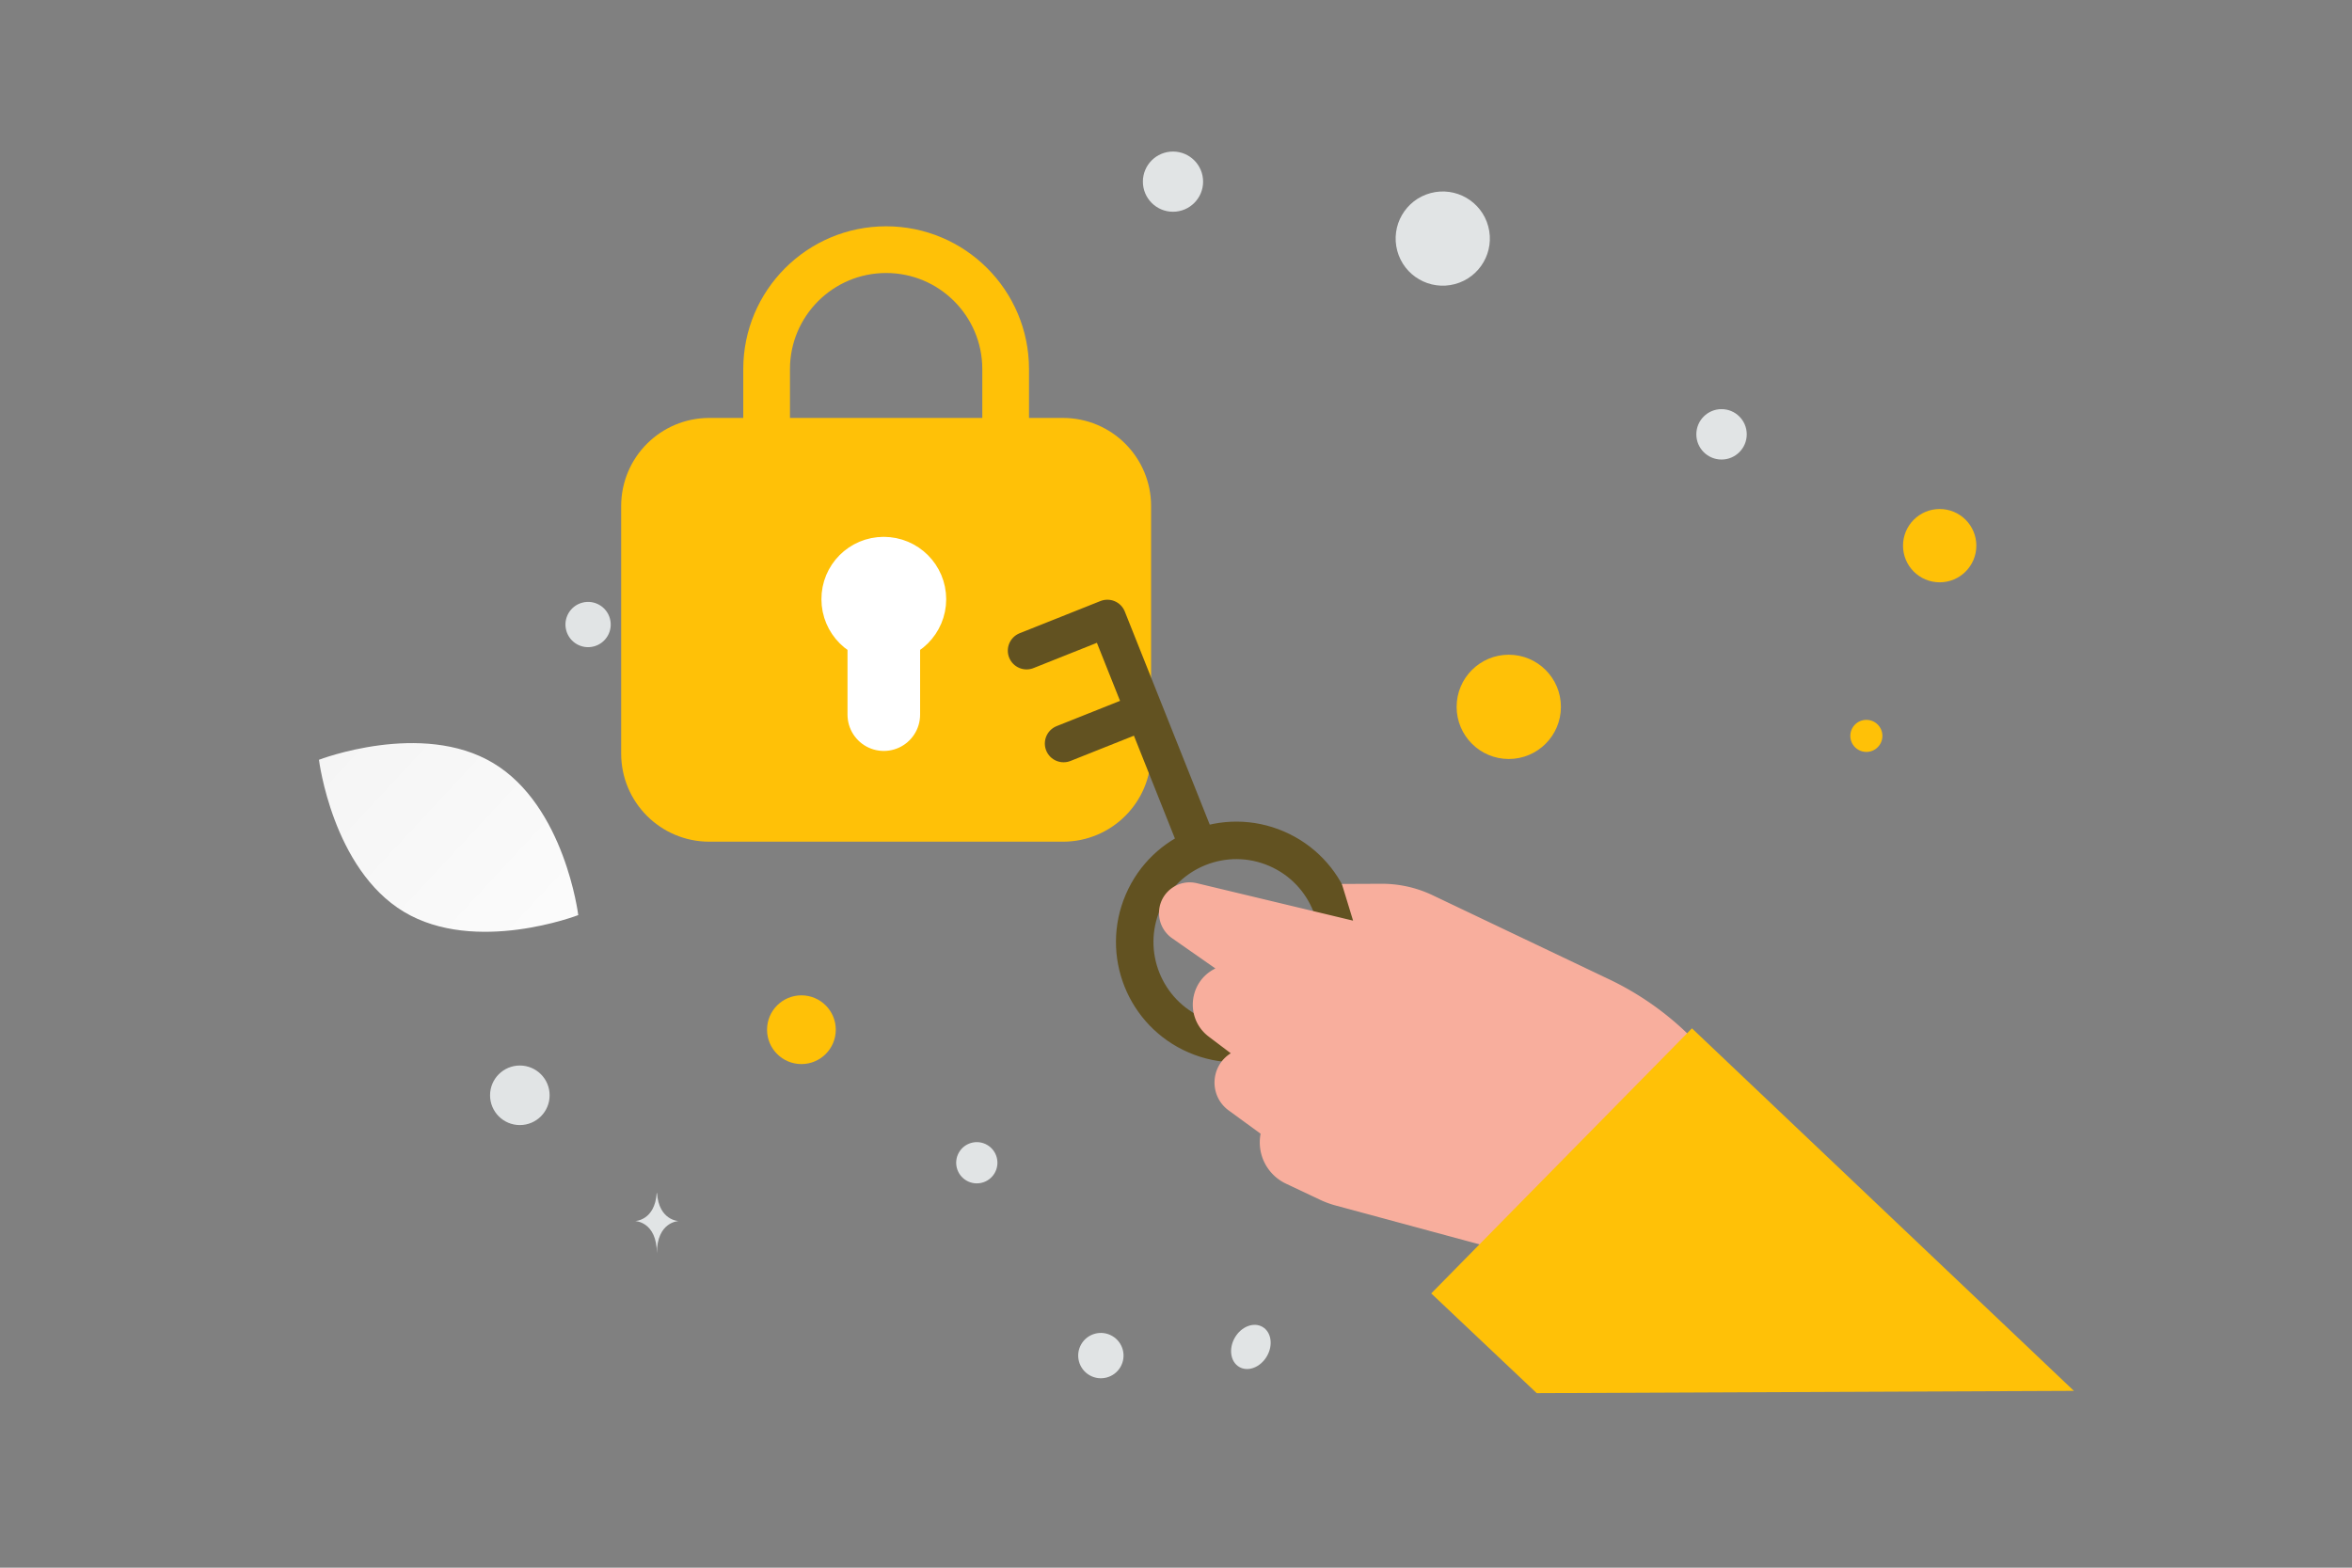 <svg width="900" height="600" viewBox="0 0 900 600" fill="none" xmlns="http://www.w3.org/2000/svg"><rect x="0" y="0" width="900" height="600" fill="#808080" stroke="none"/><path fill="transparent" d="M0 0h900v600H0z"/><path d="M154.581 348.994c27.392 16.417 66.691 1.241 66.691 1.241s-5.139-41.788-32.547-58.186c-27.392-16.417-66.674-1.26-66.674-1.26s5.138 41.788 32.53 58.205z" fill="url(#a)"/><circle cx="742.224" cy="208.842" r="14.028" transform="rotate(180 742.224 208.842)" fill="#FFC107"/><circle cx="577.337" cy="270.535" r="19.953" transform="rotate(180 577.337 270.535)" fill="#FFC107"/><circle cx="386.238" cy="179.266" r="11.548" transform="rotate(180 386.238 179.266)" fill="#FFC107"/><circle r="13.152" transform="matrix(-1 0 0 1 306.665 394.1)" fill="#FFC107"/><circle r="6.137" transform="matrix(-1 0 0 1 714.17 281.647)" fill="#FFC107"/><circle r="7.891" transform="scale(1 -1) rotate(60 572.287 101.193)" fill="#E1E4E5"/><circle r="11.398" transform="matrix(-1 0 0 1 198.92 419.202)" fill="#E1E4E5"/><circle r="8.675" transform="scale(1 -1) rotate(60 659.942 105.401)" fill="#E1E4E5"/><circle r="9.644" transform="matrix(-1 0 0 1 658.754 166.232)" fill="#E1E4E5"/><circle r="8.661" transform="scale(1 -1) rotate(-75 -43.236 -266.15)" fill="#E1E4E5"/><circle r="11.521" transform="matrix(-1 0 0 1 448.848 69.522)" fill="#E1E4E5"/><ellipse rx="8.863" ry="7.09" transform="scale(1 -1) rotate(60 685.77 156.77)" fill="#E1E4E5"/><circle r="18.024" transform="scale(1 -1) rotate(-75 216.536 -405.396)" fill="#E1E4E5"/><path d="M264.489 179.332h.126c.748 10.593 8.625 10.756 8.625 10.756s-8.686.169-8.686 12.409c0-12.24-8.687-12.409-8.687-12.409s7.874-.163 8.622-10.756zm-13.198 277.281h.121c.718 10.562 8.281 10.724 8.281 10.724s-8.34.169-8.34 12.373c0-12.204-8.34-12.373-8.34-12.373s7.56-.162 8.278-10.724z" fill="#E1E4E5"/><path d="M293.346 175.586v-34.301 0c0-25.258 20.478-45.736 45.735-45.736v0c25.257 0 45.735 20.478 45.735 45.736v34.301" stroke="#FFC107" stroke-width="17.873" stroke-linecap="round" stroke-linejoin="round"/><path fill-rule="evenodd" clip-rule="evenodd" d="M406.747 315.481H271.414c-14.954 0-27.066-12.112-27.066-27.066v-94.733c0-14.955 12.112-27.067 27.066-27.067h135.333c14.955 0 27.067 12.112 27.067 27.067v94.733c0 14.954-12.112 27.066-27.067 27.066z" fill="#FFC107" stroke="#FFC107" stroke-width="13.312" stroke-linecap="round" stroke-linejoin="round"/><path d="M338.192 273.519v-33.943m-.038-20.219c-5.511 0-9.984 4.473-9.944 9.984 0 5.511 4.473 9.983 9.983 9.983 5.511 0 9.984-4.472 9.984-9.983s-4.473-9.984-10.023-9.984" stroke="#fff" stroke-width="27.776" stroke-linecap="round" stroke-linejoin="round"/><path d="m423.741 236.704 34.956 87.705m-65.88-75.382 30.924-12.325m-16.757 47.869 30.923-12.325m50.548 52.562c-19.729-8.485-42.6.631-51.084 20.36-8.484 19.728.631 42.599 20.36 51.084 19.728 8.484 42.6-.632 51.084-20.36 8.484-19.729-.631-42.6-20.36-51.084" stroke="#625221" stroke-width="14.349" stroke-linecap="round" stroke-linejoin="round"/><path fill-rule="evenodd" clip-rule="evenodd" d="m681.966 446.327-19.674-30.553a113.324 113.324 0 0 0-46.54-40.955l-67.559-32.188a45.083 45.083 0 0 0-19.581-4.382l-15.146.065 4.298 14.046-59.775-14.328c-6.955-1.667-13.774 3.214-14.44 10.335a11.753 11.753 0 0 0 4.969 10.725l16.557 11.57c-10.321 5.027-11.694 19.18-2.533 26.098l8.415 6.355c-7.94 4.957-8.352 16.371-.789 21.887l12.207 8.904a17.466 17.466 0 0 0 9.683 19.105l13.038 6.164a36.1 36.1 0 0 0 6.001 2.211l60.239 16.285 67.341 44.726 43.289-76.07z" fill="#F8AE9D"/><path fill-rule="evenodd" clip-rule="evenodd" d="M793.578 532.318 647.432 393.575l-99.766 101.454 40.369 38.172 205.543-.883z" fill="#FFC107"/><defs><linearGradient id="a" x1="260.58" y1="401.839" x2="40.176" y2="197.055" gradientUnits="userSpaceOnUse"><stop stop-color="#fff"/><stop offset="1" stop-color="#EEE"/></linearGradient></defs></svg>